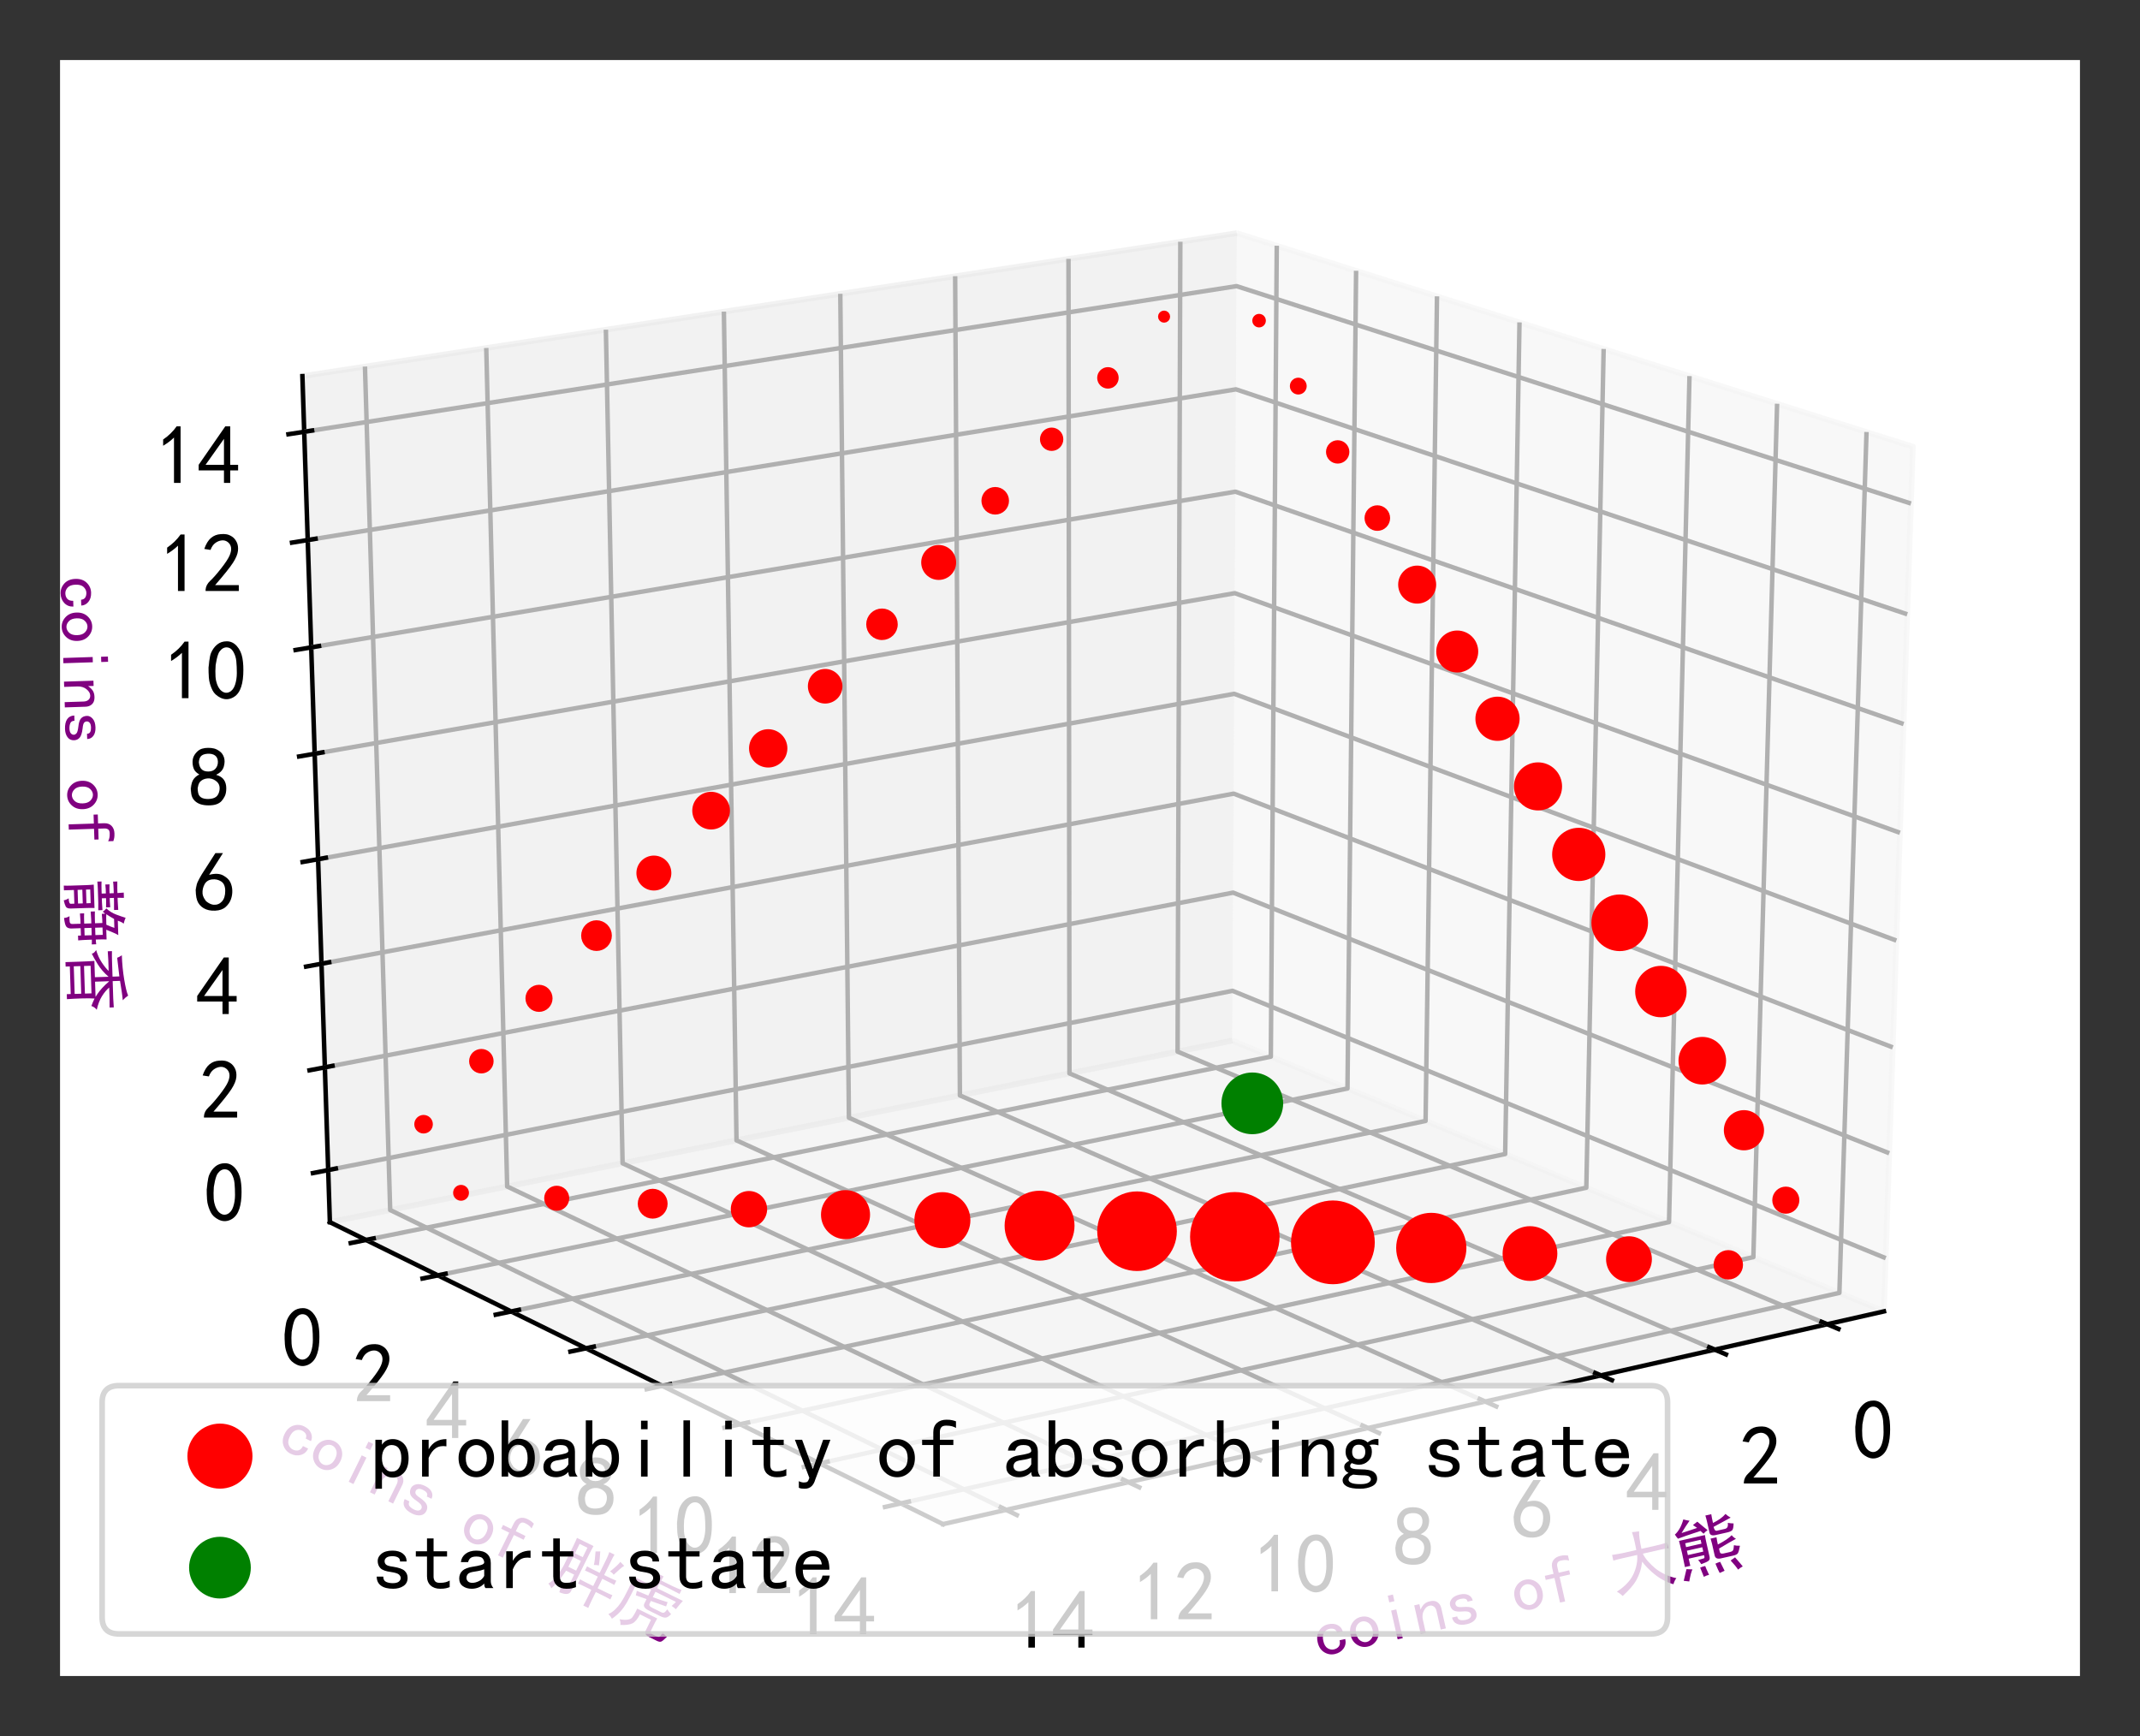 <?xml version="1.0" encoding="utf-8" standalone="no"?>
<!DOCTYPE svg PUBLIC "-//W3C//DTD SVG 1.1//EN"
  "http://www.w3.org/Graphics/SVG/1.1/DTD/svg11.dtd">
<!-- Created with matplotlib (http://matplotlib.org/) -->
<svg height="309.4pt" version="1.1" viewBox="0 0 381.4 309.4" width="381.4pt" xmlns="http://www.w3.org/2000/svg" xmlns:xlink="http://www.w3.org/1999/xlink">
 <rect x="0" y="0" width="381.4" height="309.4" fill="#333333" stroke="none"/>
 <defs>
  <style type="text/css">
*{stroke-linecap:butt;stroke-linejoin:round;}
  </style>
 </defs>
 <g id="figure_1">
  <g id="patch_1">
   <path d="M 0 309.4 
L 381.4 309.4 
L 381.4 0 
L 0 0 
z
" style="fill:none;"/>
  </g>
  <g id="patch_2">
   <path d="M 10.7 298.7 
L 370.7 298.7 
L 370.7 10.7 
L 10.7 10.7 
z
" style="fill:#ffffff;"/>
  </g>
  <g id="pane3d_1">
   <g id="patch_3">
    <path d="M 219.62 185.462 
L 335.768 233.715 
L 340.92 79.597 
L 220.436 41.545 
" style="fill:#f2f2f2;opacity:0.5;stroke:#f2f2f2;stroke-linejoin:miter;"/>
   </g>
  </g>
  <g id="pane3d_2">
   <g id="patch_4">
    <path d="M 219.62 185.462 
L 58.794 217.814 
L 53.896 67.034 
L 220.436 41.545 
" style="fill:#e6e6e6;opacity:0.5;stroke:#e6e6e6;stroke-linejoin:miter;"/>
   </g>
  </g>
  <g id="pane3d_3">
   <g id="patch_5">
    <path d="M 219.62 185.462 
L 58.794 217.814 
L 168.063 271.631 
L 335.768 233.715 
" style="fill:#ececec;opacity:0.5;stroke:#ececec;stroke-linejoin:miter;"/>
   </g>
  </g>
  <g id="axis3d_1">
   <g id="line2d_1">
    <path d="M 335.768 233.715 
L 168.063 271.631 
" style="fill:none;stroke:#000000;stroke-linecap:square;stroke-width:0.8;"/>
   </g>
   <g id="text_1">
    <!-- coins of 大熊 -->
    <defs>
     <path d="M 44.531 19.531 
Q 44.531 11.328 38.859 6.25 
Q 33.203 1.172 24.609 1.172 
Q 16.016 1.172 9.766 7.219 
Q 3.516 13.281 3.516 23.828 
Q 3.516 34.375 9.766 40.422 
Q 16.016 46.484 24.609 46.484 
Q 33.203 46.484 38.281 41.984 
Q 43.359 37.5 43.359 31.25 
L 34.766 31.25 
Q 34.375 35.938 31.438 37.688 
Q 28.516 39.453 24.609 39.453 
Q 19.922 39.453 16.016 35.734 
Q 12.109 32.031 12.109 23.828 
Q 12.109 15.625 16.016 11.906 
Q 19.922 8.203 24.609 8.203 
Q 29.688 8.203 32.812 10.938 
Q 35.938 13.672 35.938 19.531 
z
" id="SimHei-63"/>
     <path d="M 45.703 23.828 
Q 45.703 13.672 39.453 7.422 
Q 33.203 1.172 24.609 1.172 
Q 16.016 1.172 9.766 7.422 
Q 3.516 13.672 3.516 23.828 
Q 3.516 33.984 9.766 40.234 
Q 16.016 46.484 24.609 46.484 
Q 33.203 46.484 39.453 40.234 
Q 45.703 33.984 45.703 23.828 
z
M 37.109 23.828 
Q 37.109 31.641 33.203 35.547 
Q 29.297 39.453 24.609 39.453 
Q 19.922 39.453 16.016 35.547 
Q 12.109 31.641 12.109 23.828 
Q 12.109 16.016 16.016 12.109 
Q 19.922 8.203 24.609 8.203 
Q 29.297 8.203 33.203 12.109 
Q 37.109 16.016 37.109 23.828 
z
" id="SimHei-6f"/>
     <path d="M 28.125 58.203 
L 20.312 58.203 
L 20.312 68.359 
L 28.125 68.359 
z
M 28.125 1.953 
L 20.312 1.953 
L 20.312 45.703 
L 28.125 45.703 
z
" id="SimHei-69"/>
     <path d="M 43.75 1.953 
L 35.938 1.953 
L 35.938 30.078 
Q 35.938 34.766 33.594 37.5 
Q 31.25 40.234 27.344 40.234 
Q 22.266 40.234 17.766 34.953 
Q 13.281 29.688 13.281 21.875 
L 13.281 1.953 
L 5.469 1.953 
L 5.469 45.703 
L 13.281 45.703 
L 13.281 37.5 
Q 16.406 41.797 20.109 44.141 
Q 23.828 46.484 29.688 46.484 
Q 36.719 46.484 40.234 42.578 
Q 43.75 38.672 43.75 32.812 
z
" id="SimHei-6e"/>
     <path d="M 42.969 14.062 
Q 42.969 7.812 38.078 4.484 
Q 33.203 1.172 25.781 1.172 
Q 16.406 1.172 11.328 4.875 
Q 6.25 8.594 6.25 15.625 
L 14.062 15.625 
Q 14.062 10.938 17.375 9.375 
Q 20.703 7.812 25.391 7.812 
Q 30.078 7.812 32.422 9.562 
Q 34.766 11.328 34.766 14.062 
Q 34.766 16.016 32.812 17.969 
Q 30.859 19.922 23.047 21.094 
Q 14.062 22.266 10.734 25.578 
Q 7.422 28.906 7.422 34.375 
Q 7.422 39.062 11.906 42.766 
Q 16.406 46.484 25 46.484 
Q 32.812 46.484 37.297 42.969 
Q 41.797 39.453 41.797 33.594 
L 33.984 33.594 
Q 33.984 37.109 31.438 38.469 
Q 28.906 39.844 25 39.844 
Q 19.922 39.844 17.766 38.078 
Q 15.625 36.328 15.625 33.984 
Q 15.625 31.25 17.578 29.688 
Q 19.531 28.125 25.781 27.344 
Q 35.938 25.781 39.453 22.453 
Q 42.969 19.141 42.969 14.062 
z
" id="SimHei-73"/>
     <path id="SimHei-20"/>
     <path d="M 44.531 59.766 
Q 42.578 60.938 39.844 61.719 
Q 37.109 62.5 32.812 62.5 
Q 28.516 62.5 26.953 60.344 
Q 25.391 58.203 25.391 55.078 
L 25.391 45.703 
L 41.406 45.703 
L 41.406 39.453 
L 25.391 39.453 
L 25.391 1.953 
L 17.578 1.953 
L 17.578 39.453 
L 4.297 39.453 
L 4.297 45.703 
L 17.578 45.703 
L 17.578 54.688 
Q 17.578 61.719 21.875 65.625 
Q 26.172 69.531 33.203 69.531 
Q 37.5 69.531 40.031 68.938 
Q 42.578 68.359 44.531 67.578 
z
" id="SimHei-66"/>
     <path d="M 45.312 53.125 
Q 45.703 66.797 45.5 71.484 
Q 45.312 76.172 44.922 80.469 
Q 49.609 79.688 55.469 79.297 
Q 54.297 75.391 53.703 67.969 
Q 53.125 60.547 53.125 53.125 
L 73.047 53.125 
Q 83.594 53.125 92.578 53.906 
L 92.578 45.312 
Q 84.766 45.703 76.562 45.703 
L 53.516 45.703 
Q 55.078 39.062 58.984 32.219 
Q 62.891 25.391 66.984 20.109 
Q 71.094 14.844 78.312 8.984 
Q 85.547 3.125 94.141 -0.781 
Q 91.016 -3.125 87.891 -8.594 
Q 80.859 -4.688 74.016 1.172 
Q 67.188 7.031 60.344 16.594 
Q 53.516 26.172 50 34.375 
Q 46.875 25.781 43.359 20.109 
Q 39.844 14.453 35.734 9.766 
Q 31.641 5.078 25.188 0.391 
Q 18.75 -4.297 10.547 -8.984 
Q 7.422 -4.297 3.516 -0.781 
Q 11.719 1.953 19.719 7.031 
Q 27.734 12.109 32.812 18.547 
Q 37.891 25 41.016 32.031 
Q 44.141 39.062 44.922 45.703 
L 23.438 45.703 
Q 14.062 45.703 8.594 45.312 
L 8.594 53.906 
Q 14.062 53.516 23.438 53.125 
z
" id="SimHei-5927"/>
     <path d="M 49.609 52.344 
Q 49.219 46.484 49.219 40.625 
L 49.219 19.531 
Q 49.219 15.234 46.484 13.859 
Q 43.75 12.5 34.766 11.328 
Q 33.594 14.844 31.641 18.359 
Q 38.672 18.75 40.422 18.938 
Q 42.188 19.141 41.797 23.438 
L 18.359 23.438 
L 18.359 12.5 
L 10.156 12.5 
Q 10.547 25 10.547 33.594 
Q 10.547 42.188 10.156 52.344 
L 49.609 52.344 
z
M 65.625 45.312 
Q 65.234 41.016 65.234 34.375 
Q 81.641 38.672 88.281 43.359 
Q 90.234 39.453 93.359 36.719 
Q 85.938 34.766 65.625 28.125 
L 65.625 23.047 
Q 65.625 19.531 70.703 19.531 
L 80.469 19.531 
Q 83.594 19.531 85.156 20.891 
Q 86.719 22.266 88.281 28.125 
Q 92.188 26.172 96.875 25.391 
Q 93.359 17.188 91.406 15.234 
Q 89.453 13.281 83.984 13.281 
L 65.234 13.281 
Q 57.031 13.281 57.031 19.531 
L 57.031 37.5 
Q 57.031 40.625 56.641 45.312 
L 65.625 45.312 
z
M 92.578 69.141 
Q 78.516 65.234 64.844 61.328 
Q 64.844 54.688 68.359 54.688 
L 80.469 54.688 
Q 83.203 54.688 84.766 56.438 
Q 86.328 58.203 86.719 62.5 
Q 90.234 60.938 94.922 59.766 
Q 92.969 51.562 90.422 50.188 
Q 87.891 48.828 82.812 48.828 
L 64.844 48.828 
Q 57.031 48.828 57.031 54.297 
L 57.031 71.094 
Q 57.031 75.781 56.641 80.469 
L 65.625 80.469 
Q 65.234 75.391 65.234 67.188 
Q 78.516 70.312 86.328 76.172 
Q 88.672 72.656 92.578 69.141 
z
M 32.031 78.125 
Q 24.609 71.484 16.406 62.891 
Q 22.656 63.281 40.625 65.234 
Q 38.672 67.578 35.547 70.703 
Q 39.062 72.266 42.969 74.219 
Q 51.172 63.281 55.078 58.594 
Q 51.172 57.031 48.047 54.688 
L 44.531 59.766 
Q 42.578 59.375 33.203 58.594 
Q 23.828 57.812 9.375 55.859 
Q 7.422 59.375 6.25 62.891 
Q 10.156 64.844 14.641 69.531 
Q 19.141 74.219 23.438 82.031 
Q 27.734 79.688 32.031 78.125 
z
M 41.797 28.906 
L 41.797 35.547 
L 18.359 35.547 
L 18.359 28.906 
z
M 20.312 6.641 
Q 17.188 3.125 11.719 -9.766 
Q 6.641 -7.812 3.906 -7.031 
Q 6.641 -1.562 11.719 8.984 
Q 15.625 7.812 20.312 6.641 
z
M 85.938 10.156 
Q 92.578 -1.953 94.141 -5.469 
Q 89.844 -6.641 86.328 -8.594 
Q 83.984 -2.344 78.516 7.031 
Q 81.25 8.203 85.938 10.156 
z
M 41.797 41.016 
L 41.797 46.875 
L 18.359 46.875 
L 18.359 41.016 
z
M 62.891 8.594 
Q 65.625 -1.953 66.406 -5.859 
L 58.594 -7.422 
Q 57.422 -3.906 55.469 7.422 
Q 58.594 8.203 62.891 8.594 
z
M 39.844 7.422 
Q 40.234 3.906 42.578 -6.641 
Q 38.672 -6.641 34.375 -7.812 
Q 33.594 -3.125 32.031 6.641 
Q 35.156 7.422 39.844 7.422 
z
" id="SimHei-718a"/>
    </defs>
    <g style="fill:#800080;" transform="translate(235.062 295.571)rotate(-12.74)scale(0.12 -0.12)">
     <use xlink:href="#SimHei-63"/>
     <use x="50" xlink:href="#SimHei-6f"/>
     <use x="100" xlink:href="#SimHei-69"/>
     <use x="150" xlink:href="#SimHei-6e"/>
     <use x="200" xlink:href="#SimHei-73"/>
     <use x="250" xlink:href="#SimHei-20"/>
     <use x="300" xlink:href="#SimHei-6f"/>
     <use x="350" xlink:href="#SimHei-66"/>
     <use x="400" xlink:href="#SimHei-20"/>
     <use x="450" xlink:href="#SimHei-5927"/>
     <use x="550" xlink:href="#SimHei-718a"/>
    </g>
   </g>
   <g id="Line3DCollection_1">
    <path d="M 325.649 236.003 
L 209.876 187.422 
L 210.363 43.087 
" style="fill:none;stroke:#b0b0b0;stroke-width:0.8;"/>
    <path d="M 305.616 240.532 
L 190.602 191.3 
L 190.431 46.137 
" style="fill:none;stroke:#b0b0b0;stroke-width:0.8;"/>
    <path d="M 285.302 245.125 
L 171.078 195.227 
L 170.233 49.229 
" style="fill:none;stroke:#b0b0b0;stroke-width:0.8;"/>
    <path d="M 264.703 249.782 
L 151.299 199.205 
L 149.762 52.362 
" style="fill:none;stroke:#b0b0b0;stroke-width:0.8;"/>
    <path d="M 243.811 254.506 
L 131.262 203.236 
L 129.014 55.537 
" style="fill:none;stroke:#b0b0b0;stroke-width:0.8;"/>
    <path d="M 222.62 259.297 
L 110.96 207.32 
L 107.982 58.756 
" style="fill:none;stroke:#b0b0b0;stroke-width:0.8;"/>
    <path d="M 201.124 264.157 
L 90.389 211.458 
L 86.661 62.019 
" style="fill:none;stroke:#b0b0b0;stroke-width:0.8;"/>
    <path d="M 179.316 269.087 
L 69.542 215.652 
L 65.045 65.328 
" style="fill:none;stroke:#b0b0b0;stroke-width:0.8;"/>
   </g>
   <g id="xtick_1">
    <g id="line2d_2">
     <path d="M 324.649 235.583 
L 327.653 236.844 
" style="fill:none;stroke:#000000;stroke-linecap:square;stroke-width:0.8;"/>
    </g>
    <g id="text_2">
     <!-- 0 -->
     <defs>
      <path d="M 3.125 29.297 
Q 3.906 50 6.438 56.047 
Q 8.984 62.109 13.672 66.016 
Q 18.359 69.922 25.188 69.922 
Q 32.031 69.922 37.109 64.25 
Q 42.188 58.594 43.75 50 
Q 45.312 41.406 44.719 30.266 
Q 44.141 19.141 40.812 12.109 
Q 37.5 5.078 30.859 2.344 
Q 24.219 -0.391 17.578 2.922 
Q 10.938 6.25 8.203 11.719 
Q 5.469 17.188 4.297 23.234 
Q 3.125 29.297 3.906 50 
z
M 12.891 52.734 
Q 10.547 31.25 12.5 22.844 
Q 14.453 14.453 18.938 10.938 
Q 23.438 7.422 28.125 9.562 
Q 32.812 11.719 34.953 18.156 
Q 37.109 24.609 37.109 32.219 
Q 37.109 39.844 36.516 46.094 
Q 35.938 52.344 33 57.422 
Q 30.078 62.5 25.188 62.688 
Q 20.312 62.891 16.594 57.812 
Q 12.891 52.734 10.547 31.25 
z
" id="SimHei-30"/>
     </defs>
     <g transform="translate(330.134 260.096)scale(0.15 -0.15)">
      <use xlink:href="#SimHei-30"/>
     </g>
    </g>
   </g>
   <g id="xtick_2">
    <g id="line2d_3">
     <path d="M 304.622 240.107 
L 307.608 241.385 
" style="fill:none;stroke:#000000;stroke-linecap:square;stroke-width:0.8;"/>
    </g>
    <g id="text_3">
     <!-- 2 -->
     <defs>
      <path d="M 4.688 3.906 
Q 5.078 9.766 10.156 14.453 
Q 15.234 19.141 23.047 29.094 
Q 30.859 39.062 33.203 44.531 
Q 35.547 50 34.953 53.906 
Q 34.375 57.812 31.25 60.344 
Q 28.125 62.891 24.016 62.5 
Q 19.922 62.109 16.203 59.375 
Q 12.5 56.641 10.547 51.172 
L 3.125 52.344 
Q 6.25 61.328 11.125 65.422 
Q 16.016 69.531 22.656 69.922 
Q 26.562 70.312 29.688 69.719 
Q 32.812 69.141 36.125 66.984 
Q 39.453 64.844 41.594 60.547 
Q 43.75 56.25 43.156 50.188 
Q 42.578 44.141 37.109 35.734 
Q 31.641 27.344 16.016 9.375 
L 44.141 9.375 
L 44.141 2.344 
L 4.688 2.344 
z
" id="SimHei-32"/>
     </defs>
     <g transform="translate(310.096 264.735)scale(0.15 -0.15)">
      <use xlink:href="#SimHei-32"/>
     </g>
    </g>
   </g>
   <g id="xtick_3">
    <g id="line2d_4">
     <path d="M 284.315 244.693 
L 287.282 245.99 
" style="fill:none;stroke:#000000;stroke-linecap:square;stroke-width:0.8;"/>
    </g>
    <g id="text_4">
     <!-- 4 -->
     <defs>
      <path d="M 31.25 17.188 
L 1.172 17.188 
L 1.172 23.828 
L 32.812 69.531 
L 38.672 69.531 
L 38.672 23.828 
L 48.047 23.828 
L 48.047 17.188 
L 38.672 17.188 
L 38.672 2.344 
L 31.25 2.344 
z
M 31.25 23.828 
L 31.25 54.688 
L 9.375 23.828 
z
" id="SimHei-34"/>
     </defs>
     <g transform="translate(289.777 269.44)scale(0.15 -0.15)">
      <use xlink:href="#SimHei-34"/>
     </g>
    </g>
   </g>
   <g id="xtick_4">
    <g id="line2d_5">
     <path d="M 263.721 249.345 
L 266.669 250.659 
" style="fill:none;stroke:#000000;stroke-linecap:square;stroke-width:0.8;"/>
    </g>
    <g id="text_5">
     <!-- 6 -->
     <defs>
      <path d="M 3.516 19.531 
Q 4.297 30.859 6.047 34.766 
Q 7.812 38.672 11.328 44.531 
L 27.344 69.531 
L 36.328 69.531 
L 19.922 43.75 
Q 30.469 46.484 36.719 42.969 
Q 42.969 39.453 45.109 34.953 
Q 47.266 30.469 47.453 25.188 
Q 47.656 19.922 45.891 14.844 
Q 44.141 9.766 39.641 5.656 
Q 35.156 1.562 27.141 1.172 
Q 19.141 0.781 13.469 4.094 
Q 7.812 7.422 5.656 13.469 
Q 3.516 19.531 4.297 30.859 
z
M 12.5 16.016 
Q 19.531 8.594 25.391 8.203 
Q 31.25 7.812 35.156 12.109 
Q 39.062 16.406 39.062 24.609 
Q 39.062 32.812 34.172 35.938 
Q 29.297 39.062 23.234 38.281 
Q 17.188 37.5 14.453 32.422 
Q 11.719 27.344 12.109 21.672 
Q 12.5 16.016 19.531 8.594 
z
" id="SimHei-36"/>
     </defs>
     <g transform="translate(269.171 274.21)scale(0.15 -0.15)">
      <use xlink:href="#SimHei-36"/>
     </g>
    </g>
   </g>
   <g id="xtick_5">
    <g id="line2d_6">
     <path d="M 242.836 254.062 
L 245.763 255.395 
" style="fill:none;stroke:#000000;stroke-linecap:square;stroke-width:0.8;"/>
    </g>
    <g id="text_6">
     <!-- 8 -->
     <defs>
      <path d="M 2.734 16.797 
Q 2.734 26.172 5.078 30.656 
Q 7.422 35.156 12.891 37.891 
Q 8.203 40.625 6.641 43.938 
Q 5.078 47.266 4.875 51.562 
Q 4.688 55.859 6.047 58.984 
Q 7.422 62.109 10.156 64.844 
Q 12.891 67.578 16.203 68.547 
Q 19.531 69.531 23.438 69.531 
Q 27.344 69.531 30.469 68.75 
Q 33.594 67.969 37.109 65.422 
Q 40.625 62.891 42.188 58.203 
Q 43.75 53.516 41.984 47.266 
Q 40.234 41.016 32.812 37.5 
Q 39.453 35.547 42.188 31.438 
Q 44.922 27.344 44.922 21.484 
Q 44.922 15.625 43.156 12.109 
Q 41.406 8.594 39.25 6.25 
Q 37.109 3.906 33.391 2.531 
Q 29.688 1.172 24.016 1.172 
Q 18.359 1.172 14.25 2.531 
Q 10.156 3.906 7.422 6.641 
Q 4.688 9.375 3.703 13.078 
Q 2.734 16.797 2.734 26.172 
z
M 10.938 26.562 
Q 10.547 17.188 12.297 13.672 
Q 14.062 10.156 18.75 9.172 
Q 23.438 8.203 28.516 9.375 
Q 33.594 10.547 35.547 14.844 
Q 37.5 19.141 36.906 23.438 
Q 36.328 27.734 32.031 30.656 
Q 27.734 33.594 22.656 33.203 
Q 17.578 32.812 14.25 29.688 
Q 10.938 26.562 10.547 17.188 
z
M 12.109 56.25 
Q 12.109 48.438 14.844 44.922 
Q 17.578 41.406 23.438 41.406 
Q 29.297 41.406 32.219 44.922 
Q 35.156 48.438 34.953 53.312 
Q 34.766 58.203 31.438 60.547 
Q 28.125 62.891 22.453 62.5 
Q 16.797 62.109 14.453 59.172 
Q 12.109 56.25 12.109 48.438 
z
" id="SimHei-38"/>
     </defs>
     <g transform="translate(248.271 279.049)scale(0.15 -0.15)">
      <use xlink:href="#SimHei-38"/>
     </g>
    </g>
   </g>
   <g id="xtick_6">
    <g id="line2d_7">
     <path d="M 221.653 258.846 
L 224.558 260.199 
" style="fill:none;stroke:#000000;stroke-linecap:square;stroke-width:0.8;"/>
    </g>
    <g id="text_7">
     <!-- 10 -->
     <defs>
      <path d="M 21.875 56.25 
Q 16.797 51.172 8.984 46.484 
L 8.984 53.906 
Q 18.75 60.547 25 69.531 
L 29.688 69.531 
L 29.688 2.344 
L 21.875 2.344 
z
" id="SimHei-31"/>
     </defs>
     <g transform="translate(223.322 283.958)scale(0.15 -0.15)">
      <use xlink:href="#SimHei-31"/>
      <use x="50" xlink:href="#SimHei-30"/>
     </g>
    </g>
   </g>
   <g id="xtick_7">
    <g id="line2d_8">
     <path d="M 200.164 263.7 
L 203.047 265.072 
" style="fill:none;stroke:#000000;stroke-linecap:square;stroke-width:0.8;"/>
    </g>
    <g id="text_8">
     <!-- 12 -->
     <g transform="translate(201.816 288.937)scale(0.15 -0.15)">
      <use xlink:href="#SimHei-31"/>
      <use x="50" xlink:href="#SimHei-32"/>
     </g>
    </g>
   </g>
   <g id="xtick_8">
    <g id="line2d_9">
     <path d="M 178.364 268.624 
L 181.224 270.016 
" style="fill:none;stroke:#000000;stroke-linecap:square;stroke-width:0.8;"/>
    </g>
    <g id="text_9">
     <!-- 14 -->
     <g transform="translate(179.998 293.988)scale(0.15 -0.15)">
      <use xlink:href="#SimHei-31"/>
      <use x="50" xlink:href="#SimHei-34"/>
     </g>
    </g>
   </g>
  </g>
  <g id="axis3d_2">
   <g id="line2d_10">
    <path d="M 58.794 217.814 
L 168.063 271.631 
" style="fill:none;stroke:#000000;stroke-linecap:square;stroke-width:0.8;"/>
   </g>
   <g id="text_10">
    <!-- coins of 胖虎 -->
    <defs>
     <path d="M 21.484 1.953 
Q 25.781 1.562 28.516 1.75 
Q 31.25 1.953 31.641 7.031 
L 31.641 26.172 
L 18.359 26.172 
Q 16.797 14.453 14.453 5.859 
Q 12.109 -2.734 10.156 -7.031 
Q 6.641 -3.906 3.125 -2.734 
Q 6.641 2.734 8.781 10.344 
Q 10.938 17.969 11.719 30.859 
L 11.719 64.453 
Q 11.719 71.094 11.328 76.953 
L 38.672 76.953 
Q 38.281 69.141 38.281 61.328 
L 38.281 1.953 
Q 38.281 -6.25 23.438 -7.031 
Q 23.047 -3.125 21.484 1.953 
z
M 64.453 45.312 
L 64.453 69.141 
Q 64.453 73.828 63.672 79.297 
L 72.266 79.297 
Q 71.875 74.219 71.875 69.141 
L 71.875 45.312 
L 82.422 45.312 
Q 85.938 45.312 91.797 45.703 
L 91.797 38.672 
Q 88.281 39.062 82.422 39.062 
L 71.875 39.062 
L 71.875 23.438 
L 84.766 23.438 
Q 91.016 23.438 96.094 23.828 
L 96.094 16.797 
Q 90.234 17.188 84.766 17.188 
L 71.875 17.188 
L 71.875 3.906 
Q 71.875 -2.344 72.266 -8.984 
L 64.062 -8.984 
Q 64.453 -2.734 64.453 3.906 
L 64.453 17.188 
L 53.906 17.188 
Q 48.438 17.188 42.578 16.797 
L 42.578 23.828 
Q 48.047 23.438 54.297 23.438 
L 64.453 23.438 
L 64.453 39.062 
L 53.906 39.062 
Q 48.438 39.062 43.359 38.672 
L 43.359 45.703 
Q 48.438 45.312 53.516 45.312 
z
M 31.641 32.812 
L 31.641 48.828 
L 18.75 48.828 
L 18.75 32.812 
z
M 31.641 55.078 
L 31.641 70.703 
L 18.75 70.703 
L 18.75 55.078 
z
M 51.562 51.953 
Q 50 58.984 44.922 71.094 
L 51.172 74.219 
Q 55.859 63.281 58.594 54.688 
Q 54.297 53.516 51.562 51.953 
z
M 77.344 53.906 
Q 83.984 67.969 84.766 73.438 
Q 88.672 71.875 92.578 70.703 
Q 90.625 67.969 88.672 62.891 
Q 86.719 57.812 84.375 51.953 
Q 80.859 53.906 77.344 53.906 
z
" id="SimHei-80d6"/>
     <path d="M 25.781 45.703 
Q 33.203 46.094 44.141 46.875 
L 44.141 56.641 
L 20.703 56.641 
Q 20.703 31.641 20.109 23.438 
Q 19.531 15.234 17.578 8 
Q 15.625 0.781 10.938 -7.812 
Q 7.812 -5.469 3.125 -3.906 
Q 7.031 0.781 9.172 6.828 
Q 11.328 12.891 12.109 18.75 
Q 12.891 24.609 13.078 30.266 
Q 13.281 35.938 13.281 42.969 
Q 13.281 50.391 12.891 62.5 
L 44.141 62.5 
L 44.141 74.609 
Q 44.141 77.344 43.359 82.422 
L 51.953 82.422 
Q 51.562 78.516 51.562 75.391 
L 71.094 75.391 
Q 76.172 75.391 84.766 76.172 
L 84.766 69.531 
Q 76.172 69.922 70.703 69.922 
L 51.172 69.922 
L 51.172 62.5 
L 93.75 62.5 
Q 92.188 57.812 89.844 46.875 
Q 85.156 48.047 82.031 48.438 
Q 83.984 52.734 85.156 56.641 
L 51.172 56.641 
L 51.172 47.656 
Q 65.234 49.219 74.219 50.781 
L 75 44.141 
Q 64.062 42.969 51.172 41.406 
L 51.172 36.719 
Q 51.172 33.203 57.422 33.203 
L 70.312 33.203 
Q 75 32.812 76.359 34.562 
Q 77.734 36.328 78.516 41.016 
Q 81.641 39.062 86.719 37.109 
Q 84.766 30.859 82.031 29.094 
Q 79.297 27.344 73.828 27.344 
L 54.297 27.344 
Q 44.141 27.344 44.141 33.594 
L 44.141 41.016 
Q 36.328 40.234 27.344 39.062 
Q 26.562 42.578 25.781 45.703 
z
M 71.094 22.266 
Q 70.703 16.797 70.703 10.938 
L 70.703 2.344 
Q 70.703 -1.953 75 -1.953 
L 81.25 -1.953 
Q 85.938 -1.953 86.719 0.781 
Q 87.5 3.516 87.5 7.422 
Q 91.406 5.078 96.094 4.297 
Q 93.359 -3.906 91.594 -5.859 
Q 89.844 -7.812 85.156 -7.812 
L 72.656 -7.812 
Q 63.672 -7.812 63.672 -1.172 
L 63.672 16.406 
L 45.312 16.406 
Q 45.312 4.688 41.203 -0.578 
Q 37.109 -5.859 26.172 -10.547 
Q 25 -6.641 21.484 -3.516 
Q 35.938 0.781 37.109 7.422 
Q 38.281 14.062 37.891 22.266 
L 71.094 22.266 
z
" id="SimHei-864e"/>
    </defs>
    <g style="fill:#800080;" transform="translate(49.093 257.912)rotate(-333.779)scale(0.12 -0.12)">
     <use xlink:href="#SimHei-63"/>
     <use x="50" xlink:href="#SimHei-6f"/>
     <use x="100" xlink:href="#SimHei-69"/>
     <use x="150" xlink:href="#SimHei-6e"/>
     <use x="200" xlink:href="#SimHei-73"/>
     <use x="250" xlink:href="#SimHei-20"/>
     <use x="300" xlink:href="#SimHei-6f"/>
     <use x="350" xlink:href="#SimHei-66"/>
     <use x="400" xlink:href="#SimHei-20"/>
     <use x="450" xlink:href="#SimHei-80d6"/>
     <use x="550" xlink:href="#SimHei-864e"/>
    </g>
   </g>
   <g id="Line3DCollection_2">
    <path d="M 227.549 43.792 
L 226.494 188.318 
L 65.235 220.986 
" style="fill:none;stroke:#b0b0b0;stroke-width:0.8;"/>
    <path d="M 241.689 48.257 
L 240.154 193.993 
L 78.044 227.295 
" style="fill:none;stroke:#b0b0b0;stroke-width:0.8;"/>
    <path d="M 256.107 52.811 
L 254.073 199.776 
L 91.108 233.729 
" style="fill:none;stroke:#b0b0b0;stroke-width:0.8;"/>
    <path d="M 270.81 57.455 
L 268.258 205.669 
L 104.437 240.294 
" style="fill:none;stroke:#b0b0b0;stroke-width:0.8;"/>
    <path d="M 285.808 62.191 
L 282.718 211.676 
L 118.038 246.993 
" style="fill:none;stroke:#b0b0b0;stroke-width:0.8;"/>
    <path d="M 301.109 67.024 
L 297.46 217.8 
L 131.919 253.83 
" style="fill:none;stroke:#b0b0b0;stroke-width:0.8;"/>
    <path d="M 316.723 71.955 
L 312.492 224.046 
L 146.09 260.809 
" style="fill:none;stroke:#b0b0b0;stroke-width:0.8;"/>
    <path d="M 332.659 76.988 
L 327.824 230.415 
L 160.559 267.936 
" style="fill:none;stroke:#b0b0b0;stroke-width:0.8;"/>
   </g>
   <g id="xtick_9">
    <g id="line2d_11">
     <path d="M 66.594 220.711 
L 62.513 221.538 
" style="fill:none;stroke:#000000;stroke-linecap:square;stroke-width:0.8;"/>
    </g>
    <g id="text_11">
     <!-- 0 -->
     <g transform="translate(50.195 243.624)scale(0.15 -0.15)">
      <use xlink:href="#SimHei-30"/>
     </g>
    </g>
   </g>
   <g id="xtick_10">
    <g id="line2d_12">
     <path d="M 79.411 227.014 
L 75.306 227.857 
" style="fill:none;stroke:#000000;stroke-linecap:square;stroke-width:0.8;"/>
    </g>
    <g id="text_12">
     <!-- 2 -->
     <g transform="translate(62.909 250.063)scale(0.15 -0.15)">
      <use xlink:href="#SimHei-32"/>
     </g>
    </g>
   </g>
   <g id="xtick_11">
    <g id="line2d_13">
     <path d="M 92.483 233.443 
L 88.354 234.303 
" style="fill:none;stroke:#000000;stroke-linecap:square;stroke-width:0.8;"/>
    </g>
    <g id="text_13">
     <!-- 4 -->
     <g transform="translate(75.877 256.631)scale(0.15 -0.15)">
      <use xlink:href="#SimHei-34"/>
     </g>
    </g>
   </g>
   <g id="xtick_12">
    <g id="line2d_14">
     <path d="M 105.82 240.002 
L 101.667 240.879 
" style="fill:none;stroke:#000000;stroke-linecap:square;stroke-width:0.8;"/>
    </g>
    <g id="text_14">
     <!-- 6 -->
     <g transform="translate(89.107 263.332)scale(0.15 -0.15)">
      <use xlink:href="#SimHei-36"/>
     </g>
    </g>
   </g>
   <g id="xtick_13">
    <g id="line2d_15">
     <path d="M 119.429 246.694 
L 115.252 247.59 
" style="fill:none;stroke:#000000;stroke-linecap:square;stroke-width:0.8;"/>
    </g>
    <g id="text_15">
     <!-- 8 -->
     <g transform="translate(102.608 270.17)scale(0.15 -0.15)">
      <use xlink:href="#SimHei-38"/>
     </g>
    </g>
   </g>
   <g id="xtick_14">
    <g id="line2d_16">
     <path d="M 133.318 253.525 
L 129.117 254.439 
" style="fill:none;stroke:#000000;stroke-linecap:square;stroke-width:0.8;"/>
    </g>
    <g id="text_16">
     <!-- 10 -->
     <g transform="translate(112.639 277.149)scale(0.15 -0.15)">
      <use xlink:href="#SimHei-31"/>
      <use x="50" xlink:href="#SimHei-30"/>
     </g>
    </g>
   </g>
   <g id="xtick_15">
    <g id="line2d_17">
     <path d="M 147.497 260.498 
L 143.272 261.432 
" style="fill:none;stroke:#000000;stroke-linecap:square;stroke-width:0.8;"/>
    </g>
    <g id="text_17">
     <!-- 12 -->
     <g transform="translate(126.706 284.274)scale(0.15 -0.15)">
      <use xlink:href="#SimHei-31"/>
      <use x="50" xlink:href="#SimHei-32"/>
     </g>
    </g>
   </g>
   <g id="xtick_16">
    <g id="line2d_18">
     <path d="M 161.974 267.618 
L 157.725 268.571 
" style="fill:none;stroke:#000000;stroke-linecap:square;stroke-width:0.8;"/>
    </g>
    <g id="text_18">
     <!-- 14 -->
     <g transform="translate(141.071 291.55)scale(0.15 -0.15)">
      <use xlink:href="#SimHei-31"/>
      <use x="50" xlink:href="#SimHei-34"/>
     </g>
    </g>
   </g>
  </g>
  <g id="axis3d_3">
   <g id="line2d_19">
    <path d="M 58.794 217.814 
L 53.896 67.034 
" style="fill:none;stroke:#000000;stroke-linecap:square;stroke-width:0.8;"/>
   </g>
   <g id="text_19">
    <!-- coins of 静香 -->
    <defs>
     <path d="M 67.578 78.906 
Q 65.625 76.562 64.641 74.406 
Q 63.672 72.266 62.891 70.312 
L 84.375 70.312 
Q 82.031 66.797 80.078 62.297 
Q 78.125 57.812 75.781 52.734 
L 90.234 52.734 
Q 89.844 47.266 89.844 41.016 
L 89.844 36.719 
Q 93.359 36.719 96.875 37.109 
L 96.875 30.469 
Q 94.141 30.859 89.844 30.859 
L 89.844 25.391 
Q 89.844 17.578 90.234 10.547 
L 83.203 10.547 
L 83.203 14.844 
L 72.266 14.844 
L 72.266 0.391 
Q 71.875 -4.688 68.938 -6.641 
Q 66.016 -8.594 56.25 -9.375 
Q 56.25 -5.469 53.906 -1.172 
Q 58.984 -1.562 62.297 -1.172 
Q 65.625 -0.781 65.625 2.734 
L 65.625 14.844 
L 60.156 14.844 
Q 55.469 14.844 50.391 14.453 
L 50.391 20.703 
Q 55.078 20.312 60.156 20.312 
L 65.625 20.312 
L 65.625 30.859 
L 59.766 30.859 
Q 54.688 30.859 48.047 30.469 
L 48.047 36.719 
Q 53.516 36.328 60.156 36.328 
L 65.625 36.328 
L 65.625 47.266 
L 60.156 47.266 
Q 57.812 47.266 51.953 46.875 
L 51.953 51.953 
Q 50.781 50.781 48.828 48.438 
Q 46.875 51.562 44.141 53.906 
Q 50.391 60.156 53.703 68.156 
Q 57.031 76.172 58.984 82.031 
Q 62.891 80.078 67.578 78.906 
z
M 42.969 36.328 
Q 42.578 30.859 42.578 25 
L 42.578 1.172 
Q 42.578 -4.688 39.453 -6.25 
Q 36.328 -7.812 30.078 -8.984 
Q 29.688 -5.469 27.344 -1.562 
Q 36.328 -1.562 35.547 1.953 
L 35.547 6.641 
L 15.234 6.641 
L 15.234 -8.203 
L 8.203 -8.203 
Q 8.594 -3.906 8.594 1.953 
L 8.594 25 
Q 8.594 30.859 8.203 36.328 
L 42.969 36.328 
z
M 21.875 71.094 
Q 21.875 74.609 21.484 80.469 
L 29.297 80.469 
Q 28.906 74.609 28.906 71.094 
L 33.984 71.094 
Q 39.453 71.094 46.875 71.484 
L 46.875 65.234 
Q 39.453 65.625 33.984 65.625 
L 28.906 65.625 
L 28.906 59.375 
L 33.984 59.375 
Q 36.328 59.375 42.578 59.766 
L 42.578 53.516 
Q 35.938 53.906 33.594 53.906 
L 28.906 53.906 
L 28.906 47.656 
L 35.156 47.656 
Q 40.625 47.656 46.484 48.047 
L 46.484 41.797 
Q 40.234 42.188 35.156 42.188 
L 15.625 42.188 
Q 9.375 42.188 3.906 41.797 
L 3.906 48.047 
Q 9.375 47.656 15.625 47.656 
L 21.875 47.656 
L 21.875 53.906 
L 15.234 53.906 
Q 12.891 53.906 8.594 53.516 
L 8.594 59.766 
Q 12.891 59.375 15.234 59.375 
L 21.875 59.375 
L 21.875 65.625 
L 15.234 65.625 
Q 10.156 65.625 4.688 65.234 
L 4.688 71.484 
Q 10.156 71.094 15.234 71.094 
z
M 52.734 53.516 
Q 57.422 53.125 64.453 53.125 
L 68.359 53.125 
Q 72.266 61.328 73.438 64.844 
L 60.156 64.844 
Q 55.078 56.641 52.734 53.516 
z
M 35.547 12.109 
L 35.547 19.141 
L 15.234 19.141 
L 15.234 12.109 
z
M 35.547 24.609 
L 35.547 30.859 
L 15.234 30.859 
L 15.234 24.609 
z
M 83.203 36.328 
L 83.203 47.266 
L 72.266 47.266 
L 72.266 36.328 
z
M 83.203 20.312 
L 83.203 30.859 
L 72.266 30.859 
L 72.266 20.312 
z
" id="SimHei-9759"/>
     <path d="M 45.703 33.594 
L 45.703 53.906 
Q 36.719 44.141 26.359 38.281 
Q 16.016 32.422 10.547 30.078 
Q 10.547 33.203 5.469 36.719 
Q 16.016 39.453 24.219 44.531 
Q 32.422 49.609 37.109 54.297 
L 21.484 54.297 
Q 14.844 54.297 7.812 53.906 
L 7.812 60.156 
Q 14.844 59.766 21.484 59.766 
L 45.703 59.766 
L 45.703 69.922 
Q 38.281 69.141 17.969 67.578 
Q 16.797 71.094 14.453 74.609 
Q 32.812 74.609 50.391 76.953 
Q 67.969 79.297 74.609 82.031 
Q 76.953 78.125 81.25 73.828 
Q 74.609 73.438 67.969 72.656 
Q 61.328 71.875 52.344 70.703 
L 52.344 59.766 
L 78.125 59.766 
Q 83.984 59.766 91.406 60.156 
L 91.406 53.906 
Q 84.375 54.297 78.125 54.297 
L 61.719 54.297 
Q 66.406 48.438 74.219 43.156 
Q 82.031 37.891 94.141 34.766 
Q 89.844 31.641 88.281 26.953 
Q 82.422 29.297 77.344 32.031 
Q 76.562 25 76.562 12.5 
Q 76.562 -0.781 76.953 -8.984 
L 69.531 -8.984 
L 69.531 -3.125 
L 28.516 -3.125 
L 28.516 -9.375 
L 21.875 -9.375 
L 21.875 11.719 
Q 21.875 25 21.484 33.594 
z
M 69.531 17.969 
L 69.531 27.734 
L 28.516 27.734 
L 28.516 17.969 
z
M 69.531 2.734 
L 69.531 12.5 
L 28.516 12.5 
L 28.516 2.734 
z
M 71.484 35.938 
Q 62.109 42.578 52.734 54.297 
L 52.344 54.297 
L 52.344 33.594 
L 75 33.594 
z
" id="SimHei-9999"/>
    </defs>
    <g style="fill:#800080;" transform="translate(10.565 102.843)rotate(-271.861)scale(0.12 -0.12)">
     <use xlink:href="#SimHei-63"/>
     <use x="50" xlink:href="#SimHei-6f"/>
     <use x="100" xlink:href="#SimHei-69"/>
     <use x="150" xlink:href="#SimHei-6e"/>
     <use x="200" xlink:href="#SimHei-73"/>
     <use x="250" xlink:href="#SimHei-20"/>
     <use x="300" xlink:href="#SimHei-6f"/>
     <use x="350" xlink:href="#SimHei-66"/>
     <use x="400" xlink:href="#SimHei-20"/>
     <use x="450" xlink:href="#SimHei-9759"/>
     <use x="550" xlink:href="#SimHei-9999"/>
    </g>
   </g>
   <g id="Line3DCollection_3">
    <path d="M 58.492 208.53 
L 219.67 176.586 
L 336.085 224.234 
" style="fill:none;stroke:#b0b0b0;stroke-width:0.8;"/>
    <path d="M 57.898 190.222 
L 219.769 159.087 
L 336.71 205.533 
" style="fill:none;stroke:#b0b0b0;stroke-width:0.8;"/>
    <path d="M 57.298 171.755 
L 219.869 141.444 
L 337.341 186.666 
" style="fill:none;stroke:#b0b0b0;stroke-width:0.8;"/>
    <path d="M 56.693 153.126 
L 219.97 123.654 
L 337.977 167.629 
" style="fill:none;stroke:#b0b0b0;stroke-width:0.8;"/>
    <path d="M 56.082 134.333 
L 220.072 105.716 
L 338.619 148.42 
" style="fill:none;stroke:#b0b0b0;stroke-width:0.8;"/>
    <path d="M 55.466 115.375 
L 220.174 87.628 
L 339.267 129.038 
" style="fill:none;stroke:#b0b0b0;stroke-width:0.8;"/>
    <path d="M 54.845 96.248 
L 220.278 69.388 
L 339.921 109.479 
" style="fill:none;stroke:#b0b0b0;stroke-width:0.8;"/>
    <path d="M 54.218 76.95 
L 220.382 50.994 
L 340.581 89.741 
" style="fill:none;stroke:#b0b0b0;stroke-width:0.8;"/>
   </g>
   <g id="xtick_17">
    <g id="line2d_20">
     <path d="M 59.851 208.261 
L 55.772 209.069 
" style="fill:none;stroke:#000000;stroke-linecap:square;stroke-width:0.8;"/>
    </g>
    <g id="text_20">
     <!-- 0 -->
     <g transform="translate(36.32 217.8)scale(0.15 -0.15)">
      <use xlink:href="#SimHei-30"/>
     </g>
    </g>
   </g>
   <g id="xtick_18">
    <g id="line2d_21">
     <path d="M 59.262 189.96 
L 55.165 190.748 
" style="fill:none;stroke:#000000;stroke-linecap:square;stroke-width:0.8;"/>
    </g>
    <g id="text_21">
     <!-- 2 -->
     <g transform="translate(35.646 199.519)scale(0.15 -0.15)">
      <use xlink:href="#SimHei-32"/>
     </g>
    </g>
   </g>
   <g id="xtick_19">
    <g id="line2d_22">
     <path d="M 58.668 171.499 
L 54.553 172.267 
" style="fill:none;stroke:#000000;stroke-linecap:square;stroke-width:0.8;"/>
    </g>
    <g id="text_22">
     <!-- 4 -->
     <g transform="translate(34.967 181.078)scale(0.15 -0.15)">
      <use xlink:href="#SimHei-34"/>
     </g>
    </g>
   </g>
   <g id="xtick_20">
    <g id="line2d_23">
     <path d="M 58.07 152.877 
L 53.935 153.624 
" style="fill:none;stroke:#000000;stroke-linecap:square;stroke-width:0.8;"/>
    </g>
    <g id="text_23">
     <!-- 6 -->
     <g transform="translate(34.282 162.476)scale(0.15 -0.15)">
      <use xlink:href="#SimHei-36"/>
     </g>
    </g>
   </g>
   <g id="xtick_21">
    <g id="line2d_24">
     <path d="M 57.465 134.092 
L 53.312 134.817 
" style="fill:none;stroke:#000000;stroke-linecap:square;stroke-width:0.8;"/>
    </g>
    <g id="text_24">
     <!-- 8 -->
     <g transform="translate(33.59 143.711)scale(0.15 -0.15)">
      <use xlink:href="#SimHei-38"/>
     </g>
    </g>
   </g>
   <g id="xtick_22">
    <g id="line2d_25">
     <path d="M 56.856 115.14 
L 52.683 115.843 
" style="fill:none;stroke:#000000;stroke-linecap:square;stroke-width:0.8;"/>
    </g>
    <g id="text_25">
     <!-- 10 -->
     <g transform="translate(29.143 124.781)scale(0.15 -0.15)">
      <use xlink:href="#SimHei-31"/>
      <use x="50" xlink:href="#SimHei-30"/>
     </g>
    </g>
   </g>
   <g id="xtick_23">
    <g id="line2d_26">
     <path d="M 56.241 96.021 
L 52.049 96.702 
" style="fill:none;stroke:#000000;stroke-linecap:square;stroke-width:0.8;"/>
    </g>
    <g id="text_26">
     <!-- 12 -->
     <g transform="translate(28.439 105.683)scale(0.15 -0.15)">
      <use xlink:href="#SimHei-31"/>
      <use x="50" xlink:href="#SimHei-32"/>
     </g>
    </g>
   </g>
   <g id="xtick_24">
    <g id="line2d_27">
     <path d="M 55.621 76.731 
L 51.409 77.389 
" style="fill:none;stroke:#000000;stroke-linecap:square;stroke-width:0.8;"/>
    </g>
    <g id="text_27">
     <!-- 14 -->
     <g transform="translate(27.729 86.415)scale(0.15 -0.15)">
      <use xlink:href="#SimHei-31"/>
      <use x="50" xlink:href="#SimHei-34"/>
     </g>
    </g>
   </g>
  </g>
  <g id="axes_1">
   <g id="Path3DCollection_1">
    <defs>
     <path d="M 0 5 
C 1.326 5 2.598 4.473 3.536 3.536 
C 4.473 2.598 5 1.326 5 0 
C 5 -1.326 4.473 -2.598 3.536 -3.536 
C 2.598 -4.473 1.326 -5 0 -5 
C -1.326 -5 -2.598 -4.473 -3.536 -3.536 
C -4.473 -2.598 -5 -1.326 -5 0 
C -5 1.326 -4.473 2.598 -3.536 3.536 
C -2.598 4.473 -1.326 5 0 5 
z
" id="m5f3f9210a8" style="stroke:#008000;"/>
    </defs>
    <g clip-path="url(#p364483d953)">
     <use style="fill:#008000;stroke:#008000;" x="223.191" xlink:href="#m5f3f9210a8" y="196.641"/>
    </g>
   </g>
   <g id="Path3DCollection_2">
    <path clip-path="url(#p364483d953)" d="M 224.399 57.853 
C 224.586 57.853 224.766 57.778 224.899 57.646 
C 225.031 57.513 225.106 57.333 225.106 57.146 
C 225.106 56.958 225.031 56.778 224.899 56.646 
C 224.766 56.513 224.586 56.438 224.399 56.438 
C 224.211 56.438 224.031 56.513 223.899 56.646 
C 223.766 56.778 223.691 56.958 223.691 57.146 
C 223.691 57.333 223.766 57.513 223.899 57.646 
C 224.031 57.778 224.211 57.853 224.399 57.853 
z
" style="fill:#ff0000;stroke:#ff0000;"/>
    <path clip-path="url(#p364483d953)" d="M 231.385 69.811 
C 231.65 69.811 231.905 69.706 232.092 69.518 
C 232.28 69.331 232.385 69.076 232.385 68.811 
C 232.385 68.546 232.28 68.291 232.092 68.104 
C 231.905 67.916 231.65 67.811 231.385 67.811 
C 231.12 67.811 230.865 67.916 230.678 68.104 
C 230.49 68.291 230.385 68.546 230.385 68.811 
C 230.385 69.076 230.49 69.331 230.678 69.518 
C 230.865 69.706 231.12 69.811 231.385 69.811 
z
" style="fill:#ff0000;stroke:#ff0000;"/>
    <path clip-path="url(#p364483d953)" d="M 238.409 82.121 
C 238.829 82.121 239.231 81.954 239.528 81.658 
C 239.824 81.361 239.991 80.959 239.991 80.54 
C 239.991 80.121 239.824 79.718 239.528 79.422 
C 239.231 79.125 238.829 78.959 238.409 78.959 
C 237.99 78.959 237.588 79.125 237.291 79.422 
C 236.995 79.718 236.828 80.121 236.828 80.54 
C 236.828 80.959 236.995 81.361 237.291 81.658 
C 237.588 81.954 237.99 82.121 238.409 82.121 
z
" style="fill:#ff0000;stroke:#ff0000;"/>
    <path clip-path="url(#p364483d953)" d="M 245.472 94.112 
C 245.944 94.112 246.397 93.925 246.731 93.591 
C 247.064 93.257 247.252 92.805 247.252 92.333 
C 247.252 91.861 247.064 91.408 246.731 91.074 
C 246.397 90.741 245.944 90.553 245.472 90.553 
C 245 90.553 244.548 90.741 244.214 91.074 
C 243.88 91.408 243.693 91.861 243.693 92.333 
C 243.693 92.805 243.88 93.257 244.214 93.591 
C 244.548 93.925 245 94.112 245.472 94.112 
z
" style="fill:#ff0000;stroke:#ff0000;"/>
    <path clip-path="url(#p364483d953)" d="M 252.574 107.077 
C 253.339 107.077 254.073 106.772 254.615 106.231 
C 255.156 105.69 255.46 104.955 255.46 104.19 
C 255.46 103.424 255.156 102.69 254.615 102.149 
C 254.073 101.607 253.339 101.303 252.574 101.303 
C 251.808 101.303 251.074 101.607 250.532 102.149 
C 249.991 102.69 249.687 103.424 249.687 104.19 
C 249.687 104.955 249.991 105.69 250.532 106.231 
C 251.074 106.772 251.808 107.077 252.574 107.077 
z
" style="fill:#ff0000;stroke:#ff0000;"/>
    <path clip-path="url(#p364483d953)" d="M 259.714 119.352 
C 260.573 119.352 261.397 119.011 262.005 118.403 
C 262.613 117.796 262.954 116.971 262.954 116.112 
C 262.954 115.253 262.613 114.428 262.005 113.821 
C 261.397 113.213 260.573 112.872 259.714 112.872 
C 258.854 112.872 258.03 113.213 257.423 113.821 
C 256.815 114.428 256.473 115.253 256.473 116.112 
C 256.473 116.971 256.815 117.796 257.423 118.403 
C 258.03 119.011 258.854 119.352 259.714 119.352 
z
" style="fill:#ff0000;stroke:#ff0000;"/>
    <path clip-path="url(#p364483d953)" d="M 266.893 131.54 
C 267.806 131.54 268.681 131.177 269.326 130.532 
C 269.971 129.887 270.333 129.012 270.333 128.1 
C 270.333 127.187 269.971 126.312 269.326 125.667 
C 268.681 125.022 267.806 124.66 266.893 124.66 
C 265.981 124.66 265.106 125.022 264.461 125.667 
C 263.816 126.312 263.453 127.187 263.453 128.1 
C 263.453 129.012 263.816 129.887 264.461 130.532 
C 265.106 131.177 265.981 131.54 266.893 131.54 
z
" style="fill:#ff0000;stroke:#ff0000;"/>
    <path clip-path="url(#p364483d953)" d="M 274.112 143.939 
C 275.116 143.939 276.079 143.541 276.789 142.831 
C 277.499 142.121 277.898 141.158 277.898 140.154 
C 277.898 139.149 277.499 138.186 276.789 137.476 
C 276.079 136.766 275.116 136.368 274.112 136.368 
C 273.108 136.368 272.145 136.766 271.435 137.476 
C 270.725 138.186 270.326 139.149 270.326 140.154 
C 270.326 141.158 270.725 142.121 271.435 142.831 
C 272.145 143.541 273.108 143.939 274.112 143.939 
z
" style="fill:#ff0000;stroke:#ff0000;"/>
    <path clip-path="url(#p364483d953)" d="M 281.371 156.517 
C 282.496 156.517 283.576 156.069 284.371 155.274 
C 285.167 154.478 285.614 153.399 285.614 152.274 
C 285.614 151.149 285.167 150.069 284.371 149.274 
C 283.576 148.478 282.496 148.031 281.371 148.031 
C 280.246 148.031 279.167 148.478 278.371 149.274 
C 277.576 150.069 277.129 151.149 277.129 152.274 
C 277.129 153.399 277.576 154.478 278.371 155.274 
C 279.167 156.069 280.246 156.517 281.371 156.517 
z
" style="fill:#ff0000;stroke:#ff0000;"/>
    <path clip-path="url(#p364483d953)" d="M 288.67 169.007 
C 289.876 169.007 291.032 168.528 291.885 167.676 
C 292.737 166.823 293.216 165.667 293.216 164.461 
C 293.216 163.256 292.737 162.099 291.885 161.247 
C 291.032 160.394 289.876 159.915 288.67 159.915 
C 287.465 159.915 286.308 160.394 285.456 161.247 
C 284.603 162.099 284.124 163.256 284.124 164.461 
C 284.124 165.667 284.603 166.823 285.456 167.676 
C 286.308 168.528 287.465 169.007 288.67 169.007 
z
" style="fill:#ff0000;stroke:#ff0000;"/>
    <path clip-path="url(#p364483d953)" d="M 296.01 180.799 
C 297.093 180.799 298.131 180.369 298.897 179.603 
C 299.662 178.838 300.093 177.799 300.093 176.717 
C 300.093 175.634 299.662 174.595 298.897 173.83 
C 298.131 173.064 297.093 172.634 296.01 172.634 
C 294.927 172.634 293.889 173.064 293.123 173.83 
C 292.358 174.595 291.928 175.634 291.928 176.717 
C 291.928 177.799 292.358 178.838 293.123 179.603 
C 293.889 180.369 294.927 180.799 296.01 180.799 
z
" style="fill:#ff0000;stroke:#ff0000;"/>
    <path clip-path="url(#p364483d953)" d="M 303.391 192.782 
C 304.383 192.782 305.335 192.388 306.036 191.686 
C 306.738 190.984 307.132 190.032 307.132 189.04 
C 307.132 188.048 306.738 187.096 306.036 186.394 
C 305.335 185.693 304.383 185.298 303.391 185.298 
C 302.398 185.298 301.447 185.693 300.745 186.394 
C 300.043 187.096 299.649 188.048 299.649 189.04 
C 299.649 190.032 300.043 190.984 300.745 191.686 
C 301.447 192.388 302.398 192.782 303.391 192.782 
z
" style="fill:#ff0000;stroke:#ff0000;"/>
    <path clip-path="url(#p364483d953)" d="M 310.813 204.515 
C 311.63 204.515 312.414 204.19 312.992 203.612 
C 313.57 203.034 313.895 202.25 313.895 201.432 
C 313.895 200.615 313.57 199.831 312.992 199.253 
C 312.414 198.675 311.63 198.35 310.813 198.35 
C 309.995 198.35 309.211 198.675 308.633 199.253 
C 308.055 199.831 307.73 200.615 307.73 201.432 
C 307.73 202.25 308.055 203.034 308.633 203.612 
C 309.211 204.19 309.995 204.515 310.813 204.515 
z
" style="fill:#ff0000;stroke:#ff0000;"/>
    <path clip-path="url(#p364483d953)" d="M 318.276 215.809 
C 318.784 215.809 319.271 215.607 319.63 215.248 
C 319.989 214.889 320.191 214.402 320.191 213.894 
C 320.191 213.386 319.989 212.899 319.63 212.54 
C 319.271 212.181 318.784 211.979 318.276 211.979 
C 317.768 211.979 317.281 212.181 316.922 212.54 
C 316.563 212.899 316.361 213.386 316.361 213.894 
C 316.361 214.402 316.563 214.889 316.922 215.248 
C 317.281 215.607 317.768 215.809 318.276 215.809 
z
" style="fill:#ff0000;stroke:#ff0000;"/>
    <path clip-path="url(#p364483d953)" d="M 207.466 57.008 
C 207.619 57.008 207.766 56.947 207.875 56.839 
C 207.983 56.731 208.044 56.584 208.044 56.431 
C 208.044 56.278 207.983 56.131 207.875 56.022 
C 207.766 55.914 207.619 55.853 207.466 55.853 
C 207.313 55.853 207.166 55.914 207.058 56.022 
C 206.95 56.131 206.889 56.278 206.889 56.431 
C 206.889 56.584 206.95 56.731 207.058 56.839 
C 207.166 56.947 207.313 57.008 207.466 57.008 
z
" style="fill:#ff0000;stroke:#ff0000;"/>
    <path clip-path="url(#p364483d953)" d="M 197.459 68.758 
C 197.834 68.758 198.194 68.609 198.459 68.344 
C 198.724 68.079 198.873 67.719 198.873 67.344 
C 198.873 66.969 198.724 66.609 198.459 66.344 
C 198.194 66.079 197.834 65.93 197.459 65.93 
C 197.084 65.93 196.724 66.079 196.459 66.344 
C 196.194 66.609 196.045 66.969 196.045 67.344 
C 196.045 67.719 196.194 68.079 196.459 68.344 
C 196.724 68.609 197.084 68.758 197.459 68.758 
z
" style="fill:#ff0000;stroke:#ff0000;"/>
    <path clip-path="url(#p364483d953)" d="M 187.428 79.865 
C 187.848 79.865 188.25 79.698 188.546 79.402 
C 188.843 79.105 189.009 78.703 189.009 78.284 
C 189.009 77.864 188.843 77.462 188.546 77.166 
C 188.25 76.869 187.848 76.703 187.428 76.703 
C 187.009 76.703 186.607 76.869 186.31 77.166 
C 186.014 77.462 185.847 77.864 185.847 78.284 
C 185.847 78.703 186.014 79.105 186.31 79.402 
C 186.607 79.698 187.009 79.865 187.428 79.865 
z
" style="fill:#ff0000;stroke:#ff0000;"/>
    <path clip-path="url(#p364483d953)" d="M 177.373 91.207 
C 177.893 91.207 178.391 91.001 178.758 90.634 
C 179.125 90.267 179.331 89.769 179.331 89.249 
C 179.331 88.73 179.125 88.232 178.758 87.865 
C 178.391 87.498 177.893 87.292 177.373 87.292 
C 176.854 87.292 176.356 87.498 175.989 87.865 
C 175.622 88.232 175.416 88.73 175.416 89.249 
C 175.416 89.769 175.622 90.267 175.989 90.634 
C 176.356 91.001 176.854 91.207 177.373 91.207 
z
" style="fill:#ff0000;stroke:#ff0000;"/>
    <path clip-path="url(#p364483d953)" d="M 167.295 102.855 
C 167.988 102.855 168.653 102.58 169.143 102.09 
C 169.633 101.599 169.909 100.934 169.909 100.241 
C 169.909 99.548 169.633 98.883 169.143 98.393 
C 168.653 97.903 167.988 97.627 167.295 97.627 
C 166.601 97.627 165.936 97.903 165.446 98.393 
C 164.956 98.883 164.681 99.548 164.681 100.241 
C 164.681 100.934 164.956 101.599 165.446 102.09 
C 165.936 102.58 166.601 102.855 167.295 102.855 
z
" style="fill:#ff0000;stroke:#ff0000;"/>
    <path clip-path="url(#p364483d953)" d="M 157.192 113.569 
C 157.804 113.569 158.392 113.325 158.825 112.892 
C 159.258 112.459 159.501 111.872 159.501 111.259 
C 159.501 110.647 159.258 110.059 158.825 109.626 
C 158.392 109.193 157.804 108.95 157.192 108.95 
C 156.579 108.95 155.992 109.193 155.559 109.626 
C 155.126 110.059 154.882 110.647 154.882 111.259 
C 154.882 111.872 155.126 112.459 155.559 112.892 
C 155.992 113.325 156.579 113.569 157.192 113.569 
z
" style="fill:#ff0000;stroke:#ff0000;"/>
    <path clip-path="url(#p364483d953)" d="M 147.065 124.886 
C 147.749 124.886 148.406 124.614 148.89 124.129 
C 149.375 123.645 149.647 122.988 149.647 122.304 
C 149.647 121.619 149.375 120.962 148.89 120.478 
C 148.406 119.994 147.749 119.722 147.065 119.722 
C 146.38 119.722 145.723 119.994 145.239 120.478 
C 144.755 120.962 144.483 121.619 144.483 122.304 
C 144.483 122.988 144.755 123.645 145.239 124.129 
C 145.723 124.614 146.38 124.886 147.065 124.886 
z
" style="fill:#ff0000;stroke:#ff0000;"/>
    <path clip-path="url(#p364483d953)" d="M 136.913 136.29 
C 137.686 136.29 138.428 135.983 138.975 135.436 
C 139.522 134.889 139.829 134.148 139.829 133.374 
C 139.829 132.601 139.522 131.86 138.975 131.313 
C 138.428 130.766 137.686 130.459 136.913 130.459 
C 136.14 130.459 135.398 130.766 134.852 131.313 
C 134.305 131.86 133.998 132.601 133.998 133.374 
C 133.998 134.148 134.305 134.889 134.852 135.436 
C 135.398 135.983 136.14 136.29 136.913 136.29 
z
" style="fill:#ff0000;stroke:#ff0000;"/>
    <path clip-path="url(#p364483d953)" d="M 126.738 147.33 
C 127.495 147.33 128.222 147.028 128.758 146.493 
C 129.294 145.957 129.595 145.23 129.595 144.472 
C 129.595 143.714 129.294 142.987 128.758 142.451 
C 128.222 141.915 127.495 141.614 126.738 141.614 
C 125.98 141.614 125.253 141.915 124.717 142.451 
C 124.181 142.987 123.88 143.714 123.88 144.472 
C 123.88 145.23 124.181 145.957 124.717 146.493 
C 125.253 147.028 125.98 147.33 126.738 147.33 
z
" style="fill:#ff0000;stroke:#ff0000;"/>
    <path clip-path="url(#p364483d953)" d="M 116.538 158.21 
C 117.231 158.21 117.896 157.934 118.386 157.444 
C 118.876 156.954 119.152 156.289 119.152 155.596 
C 119.152 154.903 118.876 154.238 118.386 153.747 
C 117.896 153.257 117.231 152.982 116.538 152.982 
C 115.844 152.982 115.179 153.257 114.689 153.747 
C 114.199 154.238 113.923 154.903 113.923 155.596 
C 113.923 156.289 114.199 156.954 114.689 157.444 
C 115.179 157.934 115.844 158.21 116.538 158.21 
z
" style="fill:#ff0000;stroke:#ff0000;"/>
    <path clip-path="url(#p364483d953)" d="M 106.313 168.983 
C 106.906 168.983 107.475 168.747 107.894 168.328 
C 108.313 167.908 108.549 167.34 108.549 166.747 
C 108.549 166.153 108.313 165.585 107.894 165.165 
C 107.475 164.746 106.906 164.51 106.313 164.51 
C 105.72 164.51 105.151 164.746 104.732 165.165 
C 104.312 165.585 104.077 166.153 104.077 166.747 
C 104.077 167.34 104.312 167.908 104.732 168.328 
C 105.151 168.747 105.72 168.983 106.313 168.983 
z
" style="fill:#ff0000;stroke:#ff0000;"/>
    <path clip-path="url(#p364483d953)" d="M 96.064 179.839 
C 96.572 179.839 97.059 179.637 97.418 179.278 
C 97.777 178.919 97.979 178.432 97.979 177.924 
C 97.979 177.416 97.777 176.929 97.418 176.57 
C 97.059 176.211 96.572 176.009 96.064 176.009 
C 95.556 176.009 95.069 176.211 94.71 176.57 
C 94.351 176.929 94.149 177.416 94.149 177.924 
C 94.149 178.432 94.351 178.919 94.71 179.278 
C 95.069 179.637 95.556 179.839 96.064 179.839 
z
" style="fill:#ff0000;stroke:#ff0000;"/>
    <path clip-path="url(#p364483d953)" d="M 85.79 190.812 
C 86.236 190.812 86.664 190.634 86.98 190.319 
C 87.296 190.003 87.473 189.575 87.473 189.129 
C 87.473 188.682 87.296 188.254 86.98 187.938 
C 86.664 187.623 86.236 187.445 85.79 187.445 
C 85.343 187.445 84.915 187.623 84.6 187.938 
C 84.284 188.254 84.107 188.682 84.107 189.129 
C 84.107 189.575 84.284 190.003 84.6 190.319 
C 84.915 190.634 85.343 190.812 85.79 190.812 
z
" style="fill:#ff0000;stroke:#ff0000;"/>
    <path clip-path="url(#p364483d953)" d="M 75.491 201.515 
C 75.797 201.515 76.091 201.393 76.308 201.177 
C 76.524 200.96 76.646 200.666 76.646 200.36 
C 76.646 200.054 76.524 199.76 76.308 199.544 
C 76.091 199.327 75.797 199.205 75.491 199.205 
C 75.185 199.205 74.891 199.327 74.675 199.544 
C 74.458 199.76 74.336 200.054 74.336 200.36 
C 74.336 200.666 74.458 200.96 74.675 201.177 
C 74.891 201.393 75.185 201.515 75.491 201.515 
z
" style="fill:#ff0000;stroke:#ff0000;"/>
    <path clip-path="url(#p364483d953)" d="M 308.025 227.539 
C 308.588 227.539 309.127 227.315 309.525 226.917 
C 309.923 226.519 310.146 225.98 310.146 225.417 
C 310.146 224.855 309.923 224.315 309.525 223.917 
C 309.127 223.519 308.588 223.296 308.025 223.296 
C 307.462 223.296 306.923 223.519 306.525 223.917 
C 306.127 224.315 305.904 224.855 305.904 225.417 
C 305.904 225.98 306.127 226.519 306.525 226.917 
C 306.923 227.315 307.462 227.539 308.025 227.539 
z
" style="fill:#ff0000;stroke:#ff0000;"/>
    <path clip-path="url(#p364483d953)" d="M 290.324 227.994 
C 291.274 227.994 292.186 227.616 292.857 226.945 
C 293.529 226.273 293.907 225.362 293.907 224.412 
C 293.907 223.461 293.529 222.55 292.857 221.878 
C 292.186 221.207 291.274 220.829 290.324 220.829 
C 289.374 220.829 288.463 221.207 287.791 221.878 
C 287.119 222.55 286.742 223.461 286.742 224.412 
C 286.742 225.362 287.119 226.273 287.791 226.945 
C 288.463 227.616 289.374 227.994 290.324 227.994 
z
" style="fill:#ff0000;stroke:#ff0000;"/>
    <path clip-path="url(#p364483d953)" d="M 272.679 227.787 
C 273.84 227.787 274.954 227.326 275.775 226.505 
C 276.596 225.684 277.057 224.57 277.057 223.409 
C 277.057 222.248 276.596 221.134 275.775 220.313 
C 274.954 219.492 273.84 219.031 272.679 219.031 
C 271.518 219.031 270.404 219.492 269.583 220.313 
C 268.762 221.134 268.301 222.248 268.301 223.409 
C 268.301 224.57 268.762 225.684 269.583 226.505 
C 270.404 227.326 271.518 227.787 272.679 227.787 
z
" style="fill:#ff0000;stroke:#ff0000;"/>
    <path clip-path="url(#p364483d953)" d="M 255.089 228.169 
C 256.616 228.169 258.081 227.562 259.161 226.482 
C 260.241 225.402 260.848 223.937 260.848 222.41 
C 260.848 220.882 260.241 219.417 259.161 218.337 
C 258.081 217.257 256.616 216.65 255.089 216.65 
C 253.562 216.65 252.097 217.257 251.017 218.337 
C 249.937 219.417 249.33 220.882 249.33 222.41 
C 249.33 223.937 249.937 225.402 251.017 226.482 
C 252.097 227.562 253.562 228.169 255.089 228.169 
z
" style="fill:#ff0000;stroke:#ff0000;"/>
    <path clip-path="url(#p364483d953)" d="M 237.554 228.377 
C 239.401 228.377 241.172 227.644 242.478 226.338 
C 243.784 225.032 244.518 223.26 244.518 221.413 
C 244.518 219.566 243.784 217.795 242.478 216.489 
C 241.172 215.183 239.401 214.449 237.554 214.449 
C 235.707 214.449 233.936 215.183 232.63 216.489 
C 231.324 217.795 230.59 219.566 230.59 221.413 
C 230.59 223.26 231.324 225.032 232.63 226.338 
C 233.936 227.644 235.707 228.377 237.554 228.377 
z
" style="fill:#ff0000;stroke:#ff0000;"/>
    <path clip-path="url(#p364483d953)" d="M 220.074 227.892 
C 222.055 227.892 223.956 227.105 225.357 225.704 
C 226.758 224.302 227.546 222.402 227.546 220.42 
C 227.546 218.438 226.758 216.538 225.357 215.136 
C 223.956 213.735 222.055 212.948 220.074 212.948 
C 218.092 212.948 216.191 213.735 214.79 215.136 
C 213.389 216.538 212.601 218.438 212.601 220.42 
C 212.601 222.402 213.389 224.302 214.79 225.704 
C 216.191 227.105 218.092 227.892 220.074 227.892 
z
" style="fill:#ff0000;stroke:#ff0000;"/>
    <path clip-path="url(#p364483d953)" d="M 202.647 226.025 
C 204.397 226.025 206.074 225.33 207.311 224.094 
C 208.548 222.857 209.243 221.179 209.243 219.43 
C 209.243 217.681 208.548 216.003 207.311 214.766 
C 206.074 213.529 204.397 212.834 202.647 212.834 
C 200.898 212.834 199.221 213.529 197.984 214.766 
C 196.747 216.003 196.052 217.681 196.052 219.43 
C 196.052 221.179 196.747 222.857 197.984 224.094 
C 199.221 225.33 200.898 226.025 202.647 226.025 
z
" style="fill:#ff0000;stroke:#ff0000;"/>
    <path clip-path="url(#p364483d953)" d="M 185.276 224.173 
C 186.795 224.173 188.253 223.569 189.327 222.495 
C 190.402 221.42 191.006 219.963 191.006 218.443 
C 191.006 216.923 190.402 215.466 189.327 214.391 
C 188.253 213.317 186.795 212.713 185.276 212.713 
C 183.756 212.713 182.298 213.317 181.224 214.391 
C 180.149 215.466 179.546 216.923 179.546 218.443 
C 179.546 219.963 180.149 221.42 181.224 222.495 
C 182.298 223.569 183.756 224.173 185.276 224.173 
z
" style="fill:#ff0000;stroke:#ff0000;"/>
    <path clip-path="url(#p364483d953)" d="M 167.958 221.95 
C 169.149 221.95 170.291 221.477 171.133 220.634 
C 171.975 219.792 172.448 218.65 172.448 217.459 
C 172.448 216.268 171.975 215.126 171.133 214.284 
C 170.291 213.441 169.149 212.968 167.958 212.968 
C 166.767 212.968 165.624 213.441 164.782 214.284 
C 163.94 215.126 163.467 216.268 163.467 217.459 
C 163.467 218.65 163.94 219.792 164.782 220.634 
C 165.624 221.477 166.767 221.95 167.958 221.95 
z
" style="fill:#ff0000;stroke:#ff0000;"/>
    <path clip-path="url(#p364483d953)" d="M 150.693 220.351 
C 151.72 220.351 152.706 219.943 153.432 219.217 
C 154.158 218.49 154.566 217.505 154.566 216.478 
C 154.566 215.451 154.158 214.466 153.432 213.739 
C 152.706 213.013 151.72 212.605 150.693 212.605 
C 149.666 212.605 148.681 213.013 147.955 213.739 
C 147.228 214.466 146.82 215.451 146.82 216.478 
C 146.82 217.505 147.228 218.49 147.955 219.217 
C 148.681 219.943 149.666 220.351 150.693 220.351 
z
" style="fill:#ff0000;stroke:#ff0000;"/>
    <path clip-path="url(#p364483d953)" d="M 133.482 218.239 
C 134.209 218.239 134.905 217.95 135.419 217.437 
C 135.932 216.923 136.221 216.226 136.221 215.5 
C 136.221 214.774 135.932 214.077 135.419 213.564 
C 134.905 213.05 134.209 212.762 133.482 212.762 
C 132.756 212.762 132.059 213.05 131.546 213.564 
C 131.032 214.077 130.744 214.774 130.744 215.5 
C 130.744 216.226 131.032 216.923 131.546 217.437 
C 132.059 217.95 132.756 218.239 133.482 218.239 
z
" style="fill:#ff0000;stroke:#ff0000;"/>
    <path clip-path="url(#p364483d953)" d="M 116.325 216.686 
C 116.897 216.686 117.447 216.458 117.852 216.053 
C 118.257 215.648 118.485 215.098 118.485 214.525 
C 118.485 213.952 118.257 213.403 117.852 212.998 
C 117.447 212.593 116.897 212.365 116.325 212.365 
C 115.752 212.365 115.202 212.593 114.797 212.998 
C 114.392 213.403 114.164 213.952 114.164 214.525 
C 114.164 215.098 114.392 215.648 114.797 216.053 
C 115.202 216.458 115.752 216.686 116.325 216.686 
z
" style="fill:#ff0000;stroke:#ff0000;"/>
    <path clip-path="url(#p364483d953)" d="M 99.22 215.285 
C 99.679 215.285 100.12 215.103 100.444 214.778 
C 100.769 214.453 100.952 214.013 100.952 213.553 
C 100.952 213.094 100.769 212.654 100.444 212.329 
C 100.12 212.004 99.679 211.821 99.22 211.821 
C 98.76 211.821 98.32 212.004 97.995 212.329 
C 97.67 212.654 97.488 213.094 97.488 213.553 
C 97.488 214.013 97.67 214.453 97.995 214.778 
C 98.32 215.103 98.76 215.285 99.22 215.285 
z
" style="fill:#ff0000;stroke:#ff0000;"/>
    <path clip-path="url(#p364483d953)" d="M 82.167 213.497 
C 82.41 213.497 82.642 213.401 82.813 213.23 
C 82.984 213.059 83.08 212.827 83.08 212.585 
C 83.08 212.342 82.984 212.11 82.813 211.939 
C 82.642 211.768 82.41 211.672 82.167 211.672 
C 81.925 211.672 81.693 211.768 81.522 211.939 
C 81.351 212.11 81.255 212.342 81.255 212.585 
C 81.255 212.827 81.351 213.059 81.522 213.23 
C 81.693 213.401 81.925 213.497 82.167 213.497 
z
" style="fill:#ff0000;stroke:#ff0000;"/>
   </g>
   <g id="legend_1">
    <g id="patch_6">
     <path d="M 21.2 291.2 
L 294.2 291.2 
Q 297.2 291.2 297.2 288.2 
L 297.2 249.95 
Q 297.2 246.95 294.2 246.95 
L 21.2 246.95 
Q 18.2 246.95 18.2 249.95 
L 18.2 288.2 
Q 18.2 291.2 21.2 291.2 
z
" style="fill:#ffffff;opacity:0.8;stroke:#cccccc;stroke-linejoin:miter;"/>
    </g>
    <g id="Path3DCollection_3">
     <defs>
      <path d="M 0 5.299 
C 1.405 5.299 2.753 4.741 3.747 3.747 
C 4.741 2.753 5.299 1.405 5.299 0 
C 5.299 -1.405 4.741 -2.753 3.747 -3.747 
C 2.753 -4.741 1.405 -5.299 0 -5.299 
C -1.405 -5.299 -2.753 -4.741 -3.747 -3.747 
C -4.741 -2.753 -5.299 -1.405 -5.299 0 
C -5.299 1.405 -4.741 2.753 -3.747 3.747 
C -2.753 4.741 -1.405 5.299 0 5.299 
z
" id="m198f5059e1" style="stroke:#ff0000;"/>
     </defs>
     <g>
      <use style="fill:#ff0000;stroke:#ff0000;" x="39.2" xlink:href="#m198f5059e1" y="259.512"/>
     </g>
    </g>
    <g id="text_28">
     <!-- probability of absorbing state -->
     <defs>
      <path d="M 44.141 23.828 
Q 44.141 12.5 38.672 6.641 
Q 33.203 0.781 25.391 0.781 
Q 21.094 0.781 17.969 2.531 
Q 14.844 4.297 12.5 7.812 
L 12.5 -12.5 
L 4.688 -12.5 
L 4.688 45.703 
L 12.5 45.703 
L 12.5 39.844 
Q 14.844 43.359 17.969 44.922 
Q 21.094 46.484 25.391 46.484 
Q 33.203 46.484 38.672 40.812 
Q 44.141 35.156 44.141 23.828 
z
M 35.547 23.828 
Q 35.547 31.25 32.609 35.344 
Q 29.688 39.453 23.828 39.453 
Q 19.141 39.453 15.812 35.344 
Q 12.5 31.25 12.5 23.828 
Q 12.5 16.406 15.812 12.109 
Q 19.141 7.812 23.828 7.812 
Q 29.688 7.812 32.609 12.109 
Q 35.547 16.406 35.547 23.828 
z
" id="SimHei-70"/>
      <path d="M 39.062 37.891 
Q 31.641 39.062 26.562 35.734 
Q 21.484 32.422 17.969 24.219 
L 17.969 1.953 
L 10.156 1.953 
L 10.156 45.703 
L 17.969 45.703 
L 17.969 34.375 
Q 21.484 40.625 26.75 43.547 
Q 32.031 46.484 39.062 46.484 
z
" id="SimHei-72"/>
      <path d="M 44.141 23.828 
Q 44.141 12.5 38.672 6.828 
Q 33.203 1.172 25.391 1.172 
Q 21.094 1.172 17.969 2.734 
Q 14.844 4.297 12.5 7.812 
L 12.5 1.953 
L 4.688 1.953 
L 4.688 68.75 
L 12.5 68.75 
L 12.5 39.844 
Q 14.844 43.359 17.969 45.109 
Q 21.094 46.875 25.391 46.875 
Q 33.203 46.875 38.672 41.016 
Q 44.141 35.156 44.141 23.828 
z
M 35.547 23.828 
Q 35.547 31.25 32.609 35.547 
Q 29.688 39.844 23.828 39.844 
Q 19.141 39.844 15.812 35.547 
Q 12.5 31.25 12.5 23.828 
Q 12.5 16.406 15.812 12.297 
Q 19.141 8.203 23.828 8.203 
Q 29.688 8.203 32.609 12.297 
Q 35.547 16.406 35.547 23.828 
z
" id="SimHei-62"/>
      <path d="M 44.922 1.953 
L 35.547 1.953 
Q 34.766 2.734 34.375 4.094 
Q 33.984 5.469 33.984 7.422 
Q 31.25 4.297 27.344 2.734 
Q 23.438 1.172 19.141 1.172 
Q 12.891 1.172 8.594 4.297 
Q 4.297 7.422 4.297 13.281 
Q 4.297 19.141 8.203 22.656 
Q 12.109 26.172 20.312 27.344 
Q 25.781 28.125 29.875 29.297 
Q 33.984 30.469 33.984 32.422 
Q 33.984 34.766 32.219 37.109 
Q 30.469 39.453 24.609 39.453 
Q 19.922 39.453 17.766 37.688 
Q 15.625 35.938 14.844 32.812 
L 6.25 32.812 
Q 7.031 39.062 11.906 42.766 
Q 16.797 46.484 24.609 46.484 
Q 33.203 46.484 37.5 42.578 
Q 41.797 38.672 41.797 31.641 
L 41.797 10.156 
Q 41.797 7.812 42.578 5.859 
Q 43.359 3.906 44.922 1.953 
z
M 33.984 16.406 
L 33.984 24.219 
Q 31.641 23.438 29.484 22.844 
Q 27.344 22.266 22.266 21.484 
Q 16.406 20.703 14.641 18.75 
Q 12.891 16.797 12.891 14.062 
Q 12.891 11.719 14.641 9.953 
Q 16.406 8.203 19.922 8.203 
Q 23.438 8.203 27.531 10.156 
Q 31.641 12.109 33.984 16.406 
z
" id="SimHei-61"/>
      <path d="M 28.516 1.953 
L 20.703 1.953 
L 20.703 68.75 
L 28.516 68.75 
z
" id="SimHei-6c"/>
      <path d="M 42.969 3.125 
Q 41.016 2.344 38.469 1.75 
Q 35.938 1.172 31.641 1.172 
Q 24.609 1.172 20.312 5.078 
Q 16.016 8.984 16.016 16.016 
L 16.016 39.453 
L 2.734 39.453 
L 2.734 45.703 
L 16.016 45.703 
L 16.016 60.938 
L 23.828 60.938 
L 23.828 45.703 
L 39.844 45.703 
L 39.844 39.453 
L 23.828 39.453 
L 23.828 15.625 
Q 23.828 12.5 25.391 10.344 
Q 26.953 8.203 31.25 8.203 
Q 35.547 8.203 38.281 8.984 
Q 41.016 9.766 42.969 10.938 
z
" id="SimHei-74"/>
      <path d="M 45.312 45.703 
L 27.344 -1.562 
Q 25.781 -7.031 22.656 -9.766 
Q 19.531 -12.5 14.844 -12.5 
Q 12.891 -12.5 11.125 -12.297 
Q 9.375 -12.109 7.812 -11.328 
L 7.812 -3.516 
Q 9.375 -4.297 10.938 -4.688 
Q 12.5 -5.078 13.672 -5.078 
Q 16.797 -5.078 17.969 -4.094 
Q 19.141 -3.125 20.312 0.391 
L 3.125 45.703 
L 11.719 45.703 
L 24.219 11.328 
L 24.609 11.328 
L 36.719 45.703 
z
" id="SimHei-79"/>
      <path d="M 46.484 39.062 
Q 43.75 39.844 41.203 40.031 
Q 38.672 40.234 35.938 39.453 
Q 37.109 38.281 37.891 36.516 
Q 38.672 34.766 38.672 31.25 
Q 38.672 24.609 34.172 20.312 
Q 29.688 16.016 23.047 16.016 
Q 21.484 16.016 18.938 16.594 
Q 16.406 17.188 14.844 17.969 
Q 13.672 17.188 13.281 16.406 
Q 12.891 15.625 12.891 14.453 
Q 12.891 12.5 15.625 11.516 
Q 18.359 10.547 25.391 10.547 
Q 36.719 10.547 40.812 7.422 
Q 44.922 4.297 44.922 -0.391 
Q 44.922 -6.641 38.859 -9.562 
Q 32.812 -12.5 24.609 -12.5 
Q 14.062 -12.5 8.984 -9.766 
Q 3.906 -7.031 3.906 -2.344 
Q 3.906 0 5.859 2.344 
Q 7.812 4.688 10.938 6.25 
Q 8.594 7.422 7.219 9.172 
Q 5.859 10.938 5.859 13.672 
Q 5.859 16.016 7.609 17.766 
Q 9.375 19.531 11.719 20.703 
Q 9.766 22.656 8.594 25.391 
Q 7.422 28.125 7.422 31.25 
Q 7.422 37.891 11.906 42.188 
Q 16.406 46.484 23.047 46.484 
Q 26.562 46.484 29.094 45.5 
Q 31.641 44.531 33.594 42.578 
Q 36.719 44.922 39.844 45.891 
Q 42.969 46.875 46.484 46.484 
z
M 30.859 31.25 
Q 30.859 35.156 28.906 37.5 
Q 26.953 39.844 23.047 39.844 
Q 19.141 39.844 17.188 37.5 
Q 15.234 35.156 15.234 31.25 
Q 15.234 27.344 17.188 25 
Q 19.141 22.656 23.047 22.656 
Q 26.953 22.656 28.906 25 
Q 30.859 27.344 30.859 31.25 
z
M 37.5 -1.172 
Q 37.5 0.391 35.734 1.953 
Q 33.984 3.516 26.953 3.516 
Q 25.391 3.516 22.656 3.703 
Q 19.922 3.906 16.406 4.297 
Q 13.281 3.125 12.109 1.562 
Q 10.938 0 10.938 -1.562 
Q 10.938 -3.906 14.062 -5.469 
Q 17.188 -7.031 25 -7.031 
Q 31.641 -7.031 34.562 -5.266 
Q 37.5 -3.516 37.5 -1.172 
z
" id="SimHei-67"/>
      <path d="M 44.531 16.797 
Q 43.75 9.766 38.281 5.469 
Q 32.812 1.172 25.391 1.172 
Q 16.016 1.172 9.953 7.219 
Q 3.906 13.281 3.906 23.828 
Q 3.906 34.375 9.953 40.422 
Q 16.016 46.484 25.391 46.484 
Q 33.594 46.484 38.859 41.203 
Q 44.141 35.938 44.141 23.828 
L 12.5 23.828 
Q 12.5 15.234 16.203 11.719 
Q 19.922 8.203 25.391 8.203 
Q 29.688 8.203 32.422 10.344 
Q 35.156 12.5 35.938 16.797 
z
M 35.156 30.078 
Q 34.375 35.547 31.641 37.688 
Q 28.906 39.844 24.609 39.844 
Q 20.703 39.844 17.578 37.688 
Q 14.453 35.547 12.891 30.078 
z
" id="SimHei-65"/>
     </defs>
     <g transform="translate(66.2 263.45)scale(0.15 -0.15)">
      <use xlink:href="#SimHei-70"/>
      <use x="50" xlink:href="#SimHei-72"/>
      <use x="100" xlink:href="#SimHei-6f"/>
      <use x="150" xlink:href="#SimHei-62"/>
      <use x="200" xlink:href="#SimHei-61"/>
      <use x="250" xlink:href="#SimHei-62"/>
      <use x="300" xlink:href="#SimHei-69"/>
      <use x="350" xlink:href="#SimHei-6c"/>
      <use x="400" xlink:href="#SimHei-69"/>
      <use x="450" xlink:href="#SimHei-74"/>
      <use x="500" xlink:href="#SimHei-79"/>
      <use x="550" xlink:href="#SimHei-20"/>
      <use x="600" xlink:href="#SimHei-6f"/>
      <use x="650" xlink:href="#SimHei-66"/>
      <use x="700" xlink:href="#SimHei-20"/>
      <use x="750" xlink:href="#SimHei-61"/>
      <use x="800" xlink:href="#SimHei-62"/>
      <use x="850" xlink:href="#SimHei-73"/>
      <use x="900" xlink:href="#SimHei-6f"/>
      <use x="950" xlink:href="#SimHei-72"/>
      <use x="1000" xlink:href="#SimHei-62"/>
      <use x="1050" xlink:href="#SimHei-69"/>
      <use x="1100" xlink:href="#SimHei-6e"/>
      <use x="1150" xlink:href="#SimHei-67"/>
      <use x="1200" xlink:href="#SimHei-20"/>
      <use x="1250" xlink:href="#SimHei-73"/>
      <use x="1300" xlink:href="#SimHei-74"/>
      <use x="1350" xlink:href="#SimHei-61"/>
      <use x="1400" xlink:href="#SimHei-74"/>
      <use x="1450" xlink:href="#SimHei-65"/>
     </g>
    </g>
    <g id="Path3DCollection_4">
     <g>
      <use style="fill:#008000;stroke:#008000;" x="39.2" xlink:href="#m5f3f9210a8" y="279.387"/>
     </g>
    </g>
    <g id="text_29">
     <!-- start state -->
     <g transform="translate(66.2 283.325)scale(0.15 -0.15)">
      <use xlink:href="#SimHei-73"/>
      <use x="50" xlink:href="#SimHei-74"/>
      <use x="100" xlink:href="#SimHei-61"/>
      <use x="150" xlink:href="#SimHei-72"/>
      <use x="200" xlink:href="#SimHei-74"/>
      <use x="250" xlink:href="#SimHei-20"/>
      <use x="300" xlink:href="#SimHei-73"/>
      <use x="350" xlink:href="#SimHei-74"/>
      <use x="400" xlink:href="#SimHei-61"/>
      <use x="450" xlink:href="#SimHei-74"/>
      <use x="500" xlink:href="#SimHei-65"/>
     </g>
    </g>
   </g>
  </g>
 </g>
 <defs>
  <clipPath id="p364483d953">
   <rect height="288" width="360" x="10.7" y="10.7"/>
  </clipPath>
 </defs>
</svg>

